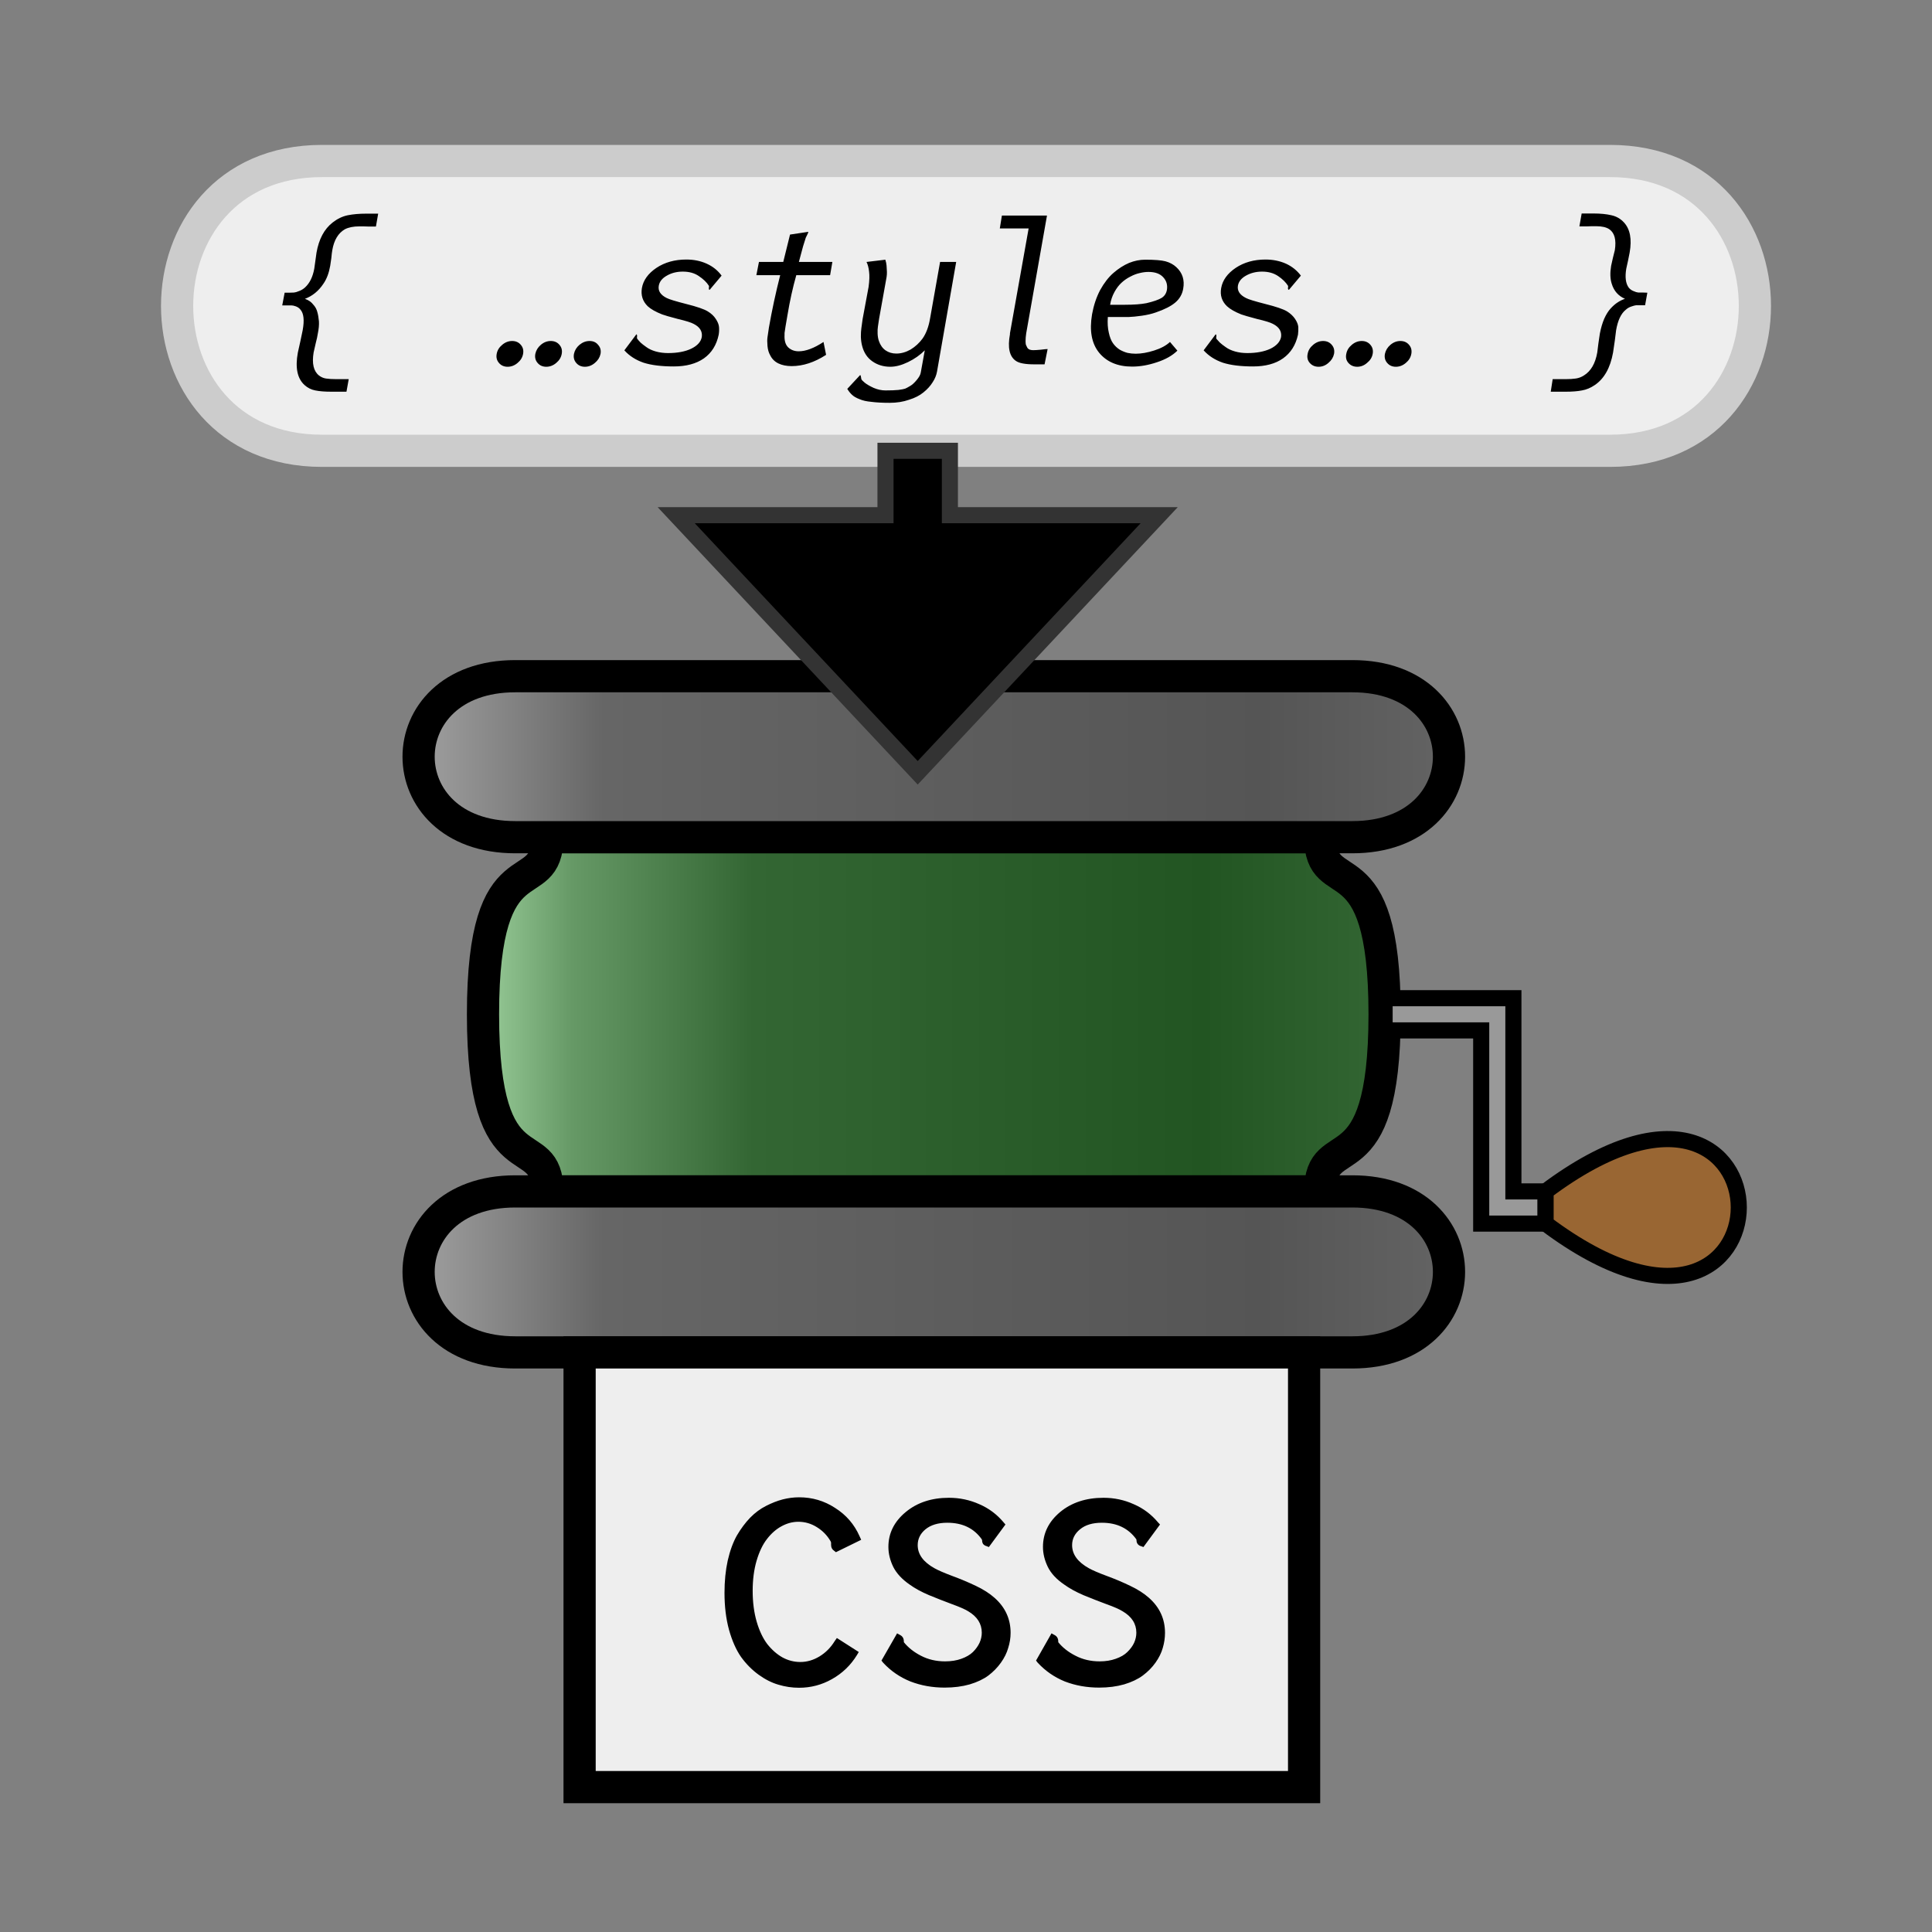 <svg viewBox="0 0 120 120" xmlns="http://www.w3.org/2000/svg"><rect x="0" y="0" width="120" height="120" fill="#808080" stroke="none"/><defs><linearGradient id="b"><stop offset="0" stop-color="#aaa"/><stop offset=".2" stop-color="#666"/><stop offset=".8" stop-color="#555"/><stop offset="1" stop-color="#666"/></linearGradient><linearGradient id="a"><stop offset="0" stop-color="#9c9"/><stop offset=".1" stop-color="#696"/><stop offset=".3" stop-color="#363"/><stop offset=".8" stop-color="#252"/><stop offset="1" stop-color="#363"/></linearGradient><linearGradient id="c"><stop offset="0" stop-color="#963"/><stop offset=".8" stop-color="#963"/><stop offset="1" stop-color="#630"/></linearGradient></defs><g stroke="#000" stroke-width="2"><path d="M34 52c0 4-4 0-4 11s4 7 4 11h48c0-4 4 0 4-11s-4-7-4-11z" fill="url(#a)"/><path d="M32 42h52c8 0 8 10 0 10H32c-8 0-8-10 0-10zm0 32h52c8 0 8 10 0 10H32c-8 0-8-10 0-10z" fill="url(#b)"/><path d="M36 84v27h45V84Z" fill="#eee"/><path d="M20 10C8 10 8 28 20 28h80c12 0 12-18 0-18z" fill="#eee" stroke="#ccc"/></g><path d="M42 32h13v-4h4v4h13L57 48Z" stroke="#333"/><path d="M86 62v2h6v12h4v-2h-2V62Z" fill="#999" stroke="#000"/><path d="M96 76c16 12 16-14 0-2v2z" fill="url(#c)" stroke="#000"/><path d="M17.68 18.18h.28l.3-.01q.12-.01.31-.09.2-.07.37-.22.44-.4.58-1.17l.07-.5.07-.5q.22-1.26 1-1.87.45-.35.94-.45.5-.1 1.15-.1h.74l-.14.8h-.48l-.3-.01h-.25q-.55 0-.9.18-.62.36-.78 1.3-.03.16-.06.49l-.07.48q-.12.68-.42 1.11-.45.68-1.15.94.17.06.3.15.14.1.27.27.14.17.2.4.07.24.1.58.02.33-.07.76-.03.22-.13.6l-.13.57q-.17 1.03.33 1.43.19.15.43.19.26.04.65.04h.77l-.14.78h-.94q-.61 0-1-.08-.37-.07-.66-.33-.68-.61-.42-2.02l.16-.72.14-.67q.17-.93-.14-1.28-.1-.13-.28-.2-.17-.06-.27-.06h-.58zm17.07 3.24q.2.23.14.56-.06.33-.34.56-.28.24-.62.24-.34 0-.54-.24-.2-.23-.14-.56.07-.33.34-.56.28-.24.62-.24.34 0 .54.24zm-2.4 0q.2.23.14.56-.06.33-.34.56-.28.24-.62.24-.34 0-.54-.24-.2-.23-.14-.56.06-.33.34-.56.28-.24.62-.24.34 0 .54.24zm4.8 0q.21.23.15.56-.07.33-.35.56-.28.24-.62.24-.34 0-.54-.24-.2-.23-.14-.56.07-.33.34-.56.29-.24.63-.24t.53.24zm1.63.34.75-1 .03.04.01.03v.06q-.02.1.01.15.09.12.21.24.13.12.36.28.23.17.58.27.36.1.76.1.87 0 1.44-.27.58-.28.66-.73.07-.52-.5-.81-.23-.13-.99-.31-.76-.2-.97-.28-.61-.24-.9-.51-.47-.46-.36-1.13.13-.73.9-1.25.78-.52 1.86-.52.7 0 1.27.26.57.26.92.74l-.74.88q-.02 0-.05-.03v-.1q.02-.08 0-.12-.2-.32-.62-.6-.4-.28-1-.28-.56 0-.99.25-.43.24-.5.62-.09.48.49.77.23.12 1.21.37 1 .25 1.34.46.33.2.5.47.18.27.2.5.02.24-.02.48-.2.96-.92 1.47-.72.5-1.87.5-1.14 0-1.87-.23-.73-.25-1.2-.77zm10.29-7.19 1.13-.17v.04l-.01.03-.07.15-.07.14-.17.54-.18.67-.08.3h2.08l-.14.82h-2.1q-.33 1.16-.55 2.49l-.12.7-.06.4v.12q-.03.53.23.78.26.24.65.24.66 0 1.54-.58l.16.8q-1.08.7-2.14.7-.48 0-.83-.17-.34-.17-.5-.5-.14-.24-.17-.58-.03-.34 0-.54l.09-.61q.28-1.6.7-3.25h-1.48l.16-.82h1.51zm3.55 9.59.81-.87q.04.04.05.14l.02.12q.03.07.21.22.2.16.55.32.37.16.74.16.5 0 .8-.03.3-.04.42-.08.1-.04.3-.16.2-.11.42-.38.22-.26.25-.46l.25-1.38q-.44.44-1.04.73-.6.29-1.1.29-.64 0-1.12-.34-.47-.33-.63-.95-.07-.26-.08-.58 0-.31.03-.52l.08-.58.37-1.99q.08-.59.03-.95-.04-.37-.16-.6l1.17-.14.05.19q.03.12.04.42.03.3-.04.62l-.44 2.45-.07.47q-.03.18-.02.44.01.26.08.46.13.38.41.58.29.2.67.2.45 0 .89-.25.44-.27.74-.68.34-.48.47-1.26l.62-3.5h1l-1.19 6.81q-.06.34-.27.66-.21.34-.57.63-.35.29-.9.46-.54.19-1.2.19-.67 0-1.13-.06-.46-.04-.75-.17-.29-.11-.45-.26-.16-.14-.3-.37zm9.48-9.97.13-.8h2.8l-1.29 7.31-.03.25-.01.23q0 .14.02.23l.08.17q.04.08.14.13.1.04.23.04.17 0 .48-.03.3-.04.42-.04l-.19.95h-.64q-.85 0-1.15-.22-.59-.41-.36-1.65v-.06l1.16-6.51Zm5.73 5.33q.15-.83.5-1.5.37-.67.83-1.07.46-.4.97-.62.5-.2 1-.2.88 0 1.26.1.4.11.67.36.58.53.43 1.35-.09.51-.49.85-.4.34-1.22.62-.37.13-.86.2t-.82.08h-1.29q-.04.55.06.97.09.42.26.66.17.24.42.4.25.14.49.2.24.05.5.05.52 0 1.15-.2.63-.2.98-.53l.46.54q-.47.46-1.27.72-.8.27-1.54.27-1.34 0-2.05-.86-.7-.86-.44-2.39zm1.12-.59h.9q.86 0 1.36-.1.64-.15.93-.32.28-.17.34-.51.07-.46-.23-.78-.3-.33-.91-.33-.27 0-.55.07-.28.06-.58.22-.3.15-.55.38-.25.23-.44.58-.2.36-.27.8Zm5.81 2.83.75-1 .03.04.01.03v.06q-.02.1 0 .15l.22.24q.13.12.36.28.23.17.58.27t.76.1q.86 0 1.44-.27.57-.28.66-.73.07-.52-.5-.81-.23-.13-1-.31-.75-.2-.97-.28-.6-.24-.89-.51-.48-.46-.36-1.13.13-.73.9-1.25.78-.52 1.85-.52.7 0 1.28.26.56.26.92.74l-.74.88q-.03 0-.05-.03-.02-.04-.01-.1.02-.08 0-.12-.2-.32-.61-.6-.41-.28-1-.28-.56 0-1 .25-.43.24-.5.62-.08.48.5.77.22.12 1.2.37 1 .25 1.35.46.32.2.5.47.18.27.2.5.01.24-.02.48-.21.96-.93 1.47-.71.5-1.86.5-1.14 0-1.87-.23-.73-.25-1.2-.77zm10.36-.34q.2.23.14.56-.06.33-.35.56-.27.24-.61.24-.34 0-.55-.24-.2-.23-.13-.56.06-.33.34-.56.28-.24.62-.24.34 0 .54.24zm-2.4 0q.2.23.14.56-.07.33-.35.56-.27.24-.61.24-.34 0-.55-.24-.2-.23-.13-.56.06-.33.34-.56.28-.24.62-.24.34 0 .54.24zm4.8 0q.2.23.14.56-.06.33-.34.56-.28.24-.62.24-.34 0-.54-.24-.2-.23-.14-.56.07-.33.34-.56.28-.24.62-.24.34 0 .54.24zm14.8-3.24-.14.78h-.56q-.1.01-.3.08-.19.06-.34.2-.44.35-.6 1.27l-.08.64-.11.75q-.26 1.43-1.14 2.02-.38.26-.79.33-.4.08-1.02.08h-.92l.12-.78h.79q.39 0 .65-.04.27-.04.5-.19.65-.4.83-1.43l.07-.56.09-.61q.1-.52.27-.92.18-.4.4-.64.23-.25.44-.38.21-.14.45-.22-.62-.27-.82-.93-.15-.45-.04-1.12l.11-.49.12-.48q.15-.96-.34-1.3-.28-.19-.82-.19h-.27l-.29.01h-.48l.14-.8h.74q.65 0 1.11.11.46.1.78.45.57.62.35 1.87l-.1.5-.11.5q-.13.78.15 1.17.12.15.3.22.18.08.3.09h.3zM45 98.94q0-1.1.2-2.01.21-.92.57-1.56.37-.63.82-1.1.46-.47 1-.74.53-.27 1.03-.4.51-.13 1.02-.13 1.22 0 2.23.66 1.03.65 1.52 1.76l.1.22-1.57.77-.1-.08q-.2-.13-.2-.38v-.14l-.03-.08q-.32-.55-.86-.88-.53-.33-1.14-.33-.54 0-1.05.28-.5.27-.9.79-.4.51-.65 1.36-.24.83-.24 1.86 0 1.06.25 1.92.25.85.66 1.39.43.54.95.83.52.28 1.1.28.61 0 1.18-.34.58-.35.95-.95l.14-.2 1.36.87-.12.2q-.58.94-1.54 1.48-.95.54-2.05.54-.65 0-1.28-.19-.62-.18-1.23-.62-.62-.45-1.09-1.1-.46-.66-.75-1.69-.28-1.03-.28-2.3Zm17.33-4.39.12.14-1.03 1.4-.15-.06q-.1-.02-.2-.12-.07-.1-.07-.24l-.02-.06q-.73-1.03-2.14-1.03-.86 0-1.36.41-.48.4-.48.98 0 .86 1.05 1.44.36.2 1.11.48.76.28 1.45.61.7.33 1.17.75.99.88.99 2.17 0 .47-.15.94-.13.46-.45.91t-.78.8q-.46.34-1.16.55-.7.2-1.56.2-1.13 0-2.12-.38-.99-.4-1.7-1.17l-.1-.13.97-1.69.2.11q.22.12.22.4v.04q.4.5 1.06.84.67.35 1.5.35.57 0 1.01-.16.45-.16.72-.42.27-.27.41-.57.14-.31.14-.63 0-.83-.84-1.33-.31-.19-1-.44-.7-.26-1.43-.56-.73-.31-1.21-.66-.71-.49-1.02-1.1-.3-.62-.3-1.24 0-1.27 1.07-2.16 1.07-.89 2.69-.89 1 0 1.89.4.88.38 1.5 1.12zm9.59 0 .13.14-1.03 1.4-.16-.06q-.1-.02-.19-.12-.08-.1-.08-.24l-.01-.06q-.74-1.03-2.14-1.03-.87 0-1.36.41-.49.4-.49.98 0 .86 1.05 1.44.36.2 1.12.48.76.28 1.44.61.7.33 1.17.75.99.88.99 2.17 0 .47-.14.94-.13.46-.45.91t-.79.8q-.46.34-1.16.55-.7.2-1.55.2-1.14 0-2.13-.38-.98-.4-1.69-1.17l-.1-.13.96-1.69.2.11q.22.12.22.4v.04q.4.5 1.07.84.67.35 1.5.35.56 0 1-.16.46-.16.72-.42.28-.27.42-.57.14-.31.14-.63 0-.83-.85-1.33-.3-.19-1-.44-.7-.26-1.43-.56-.72-.31-1.2-.66-.72-.49-1.02-1.1-.3-.62-.3-1.24 0-1.27 1.06-2.16 1.07-.89 2.7-.89 1 0 1.88.4.88.38 1.5 1.12z"/></svg>
